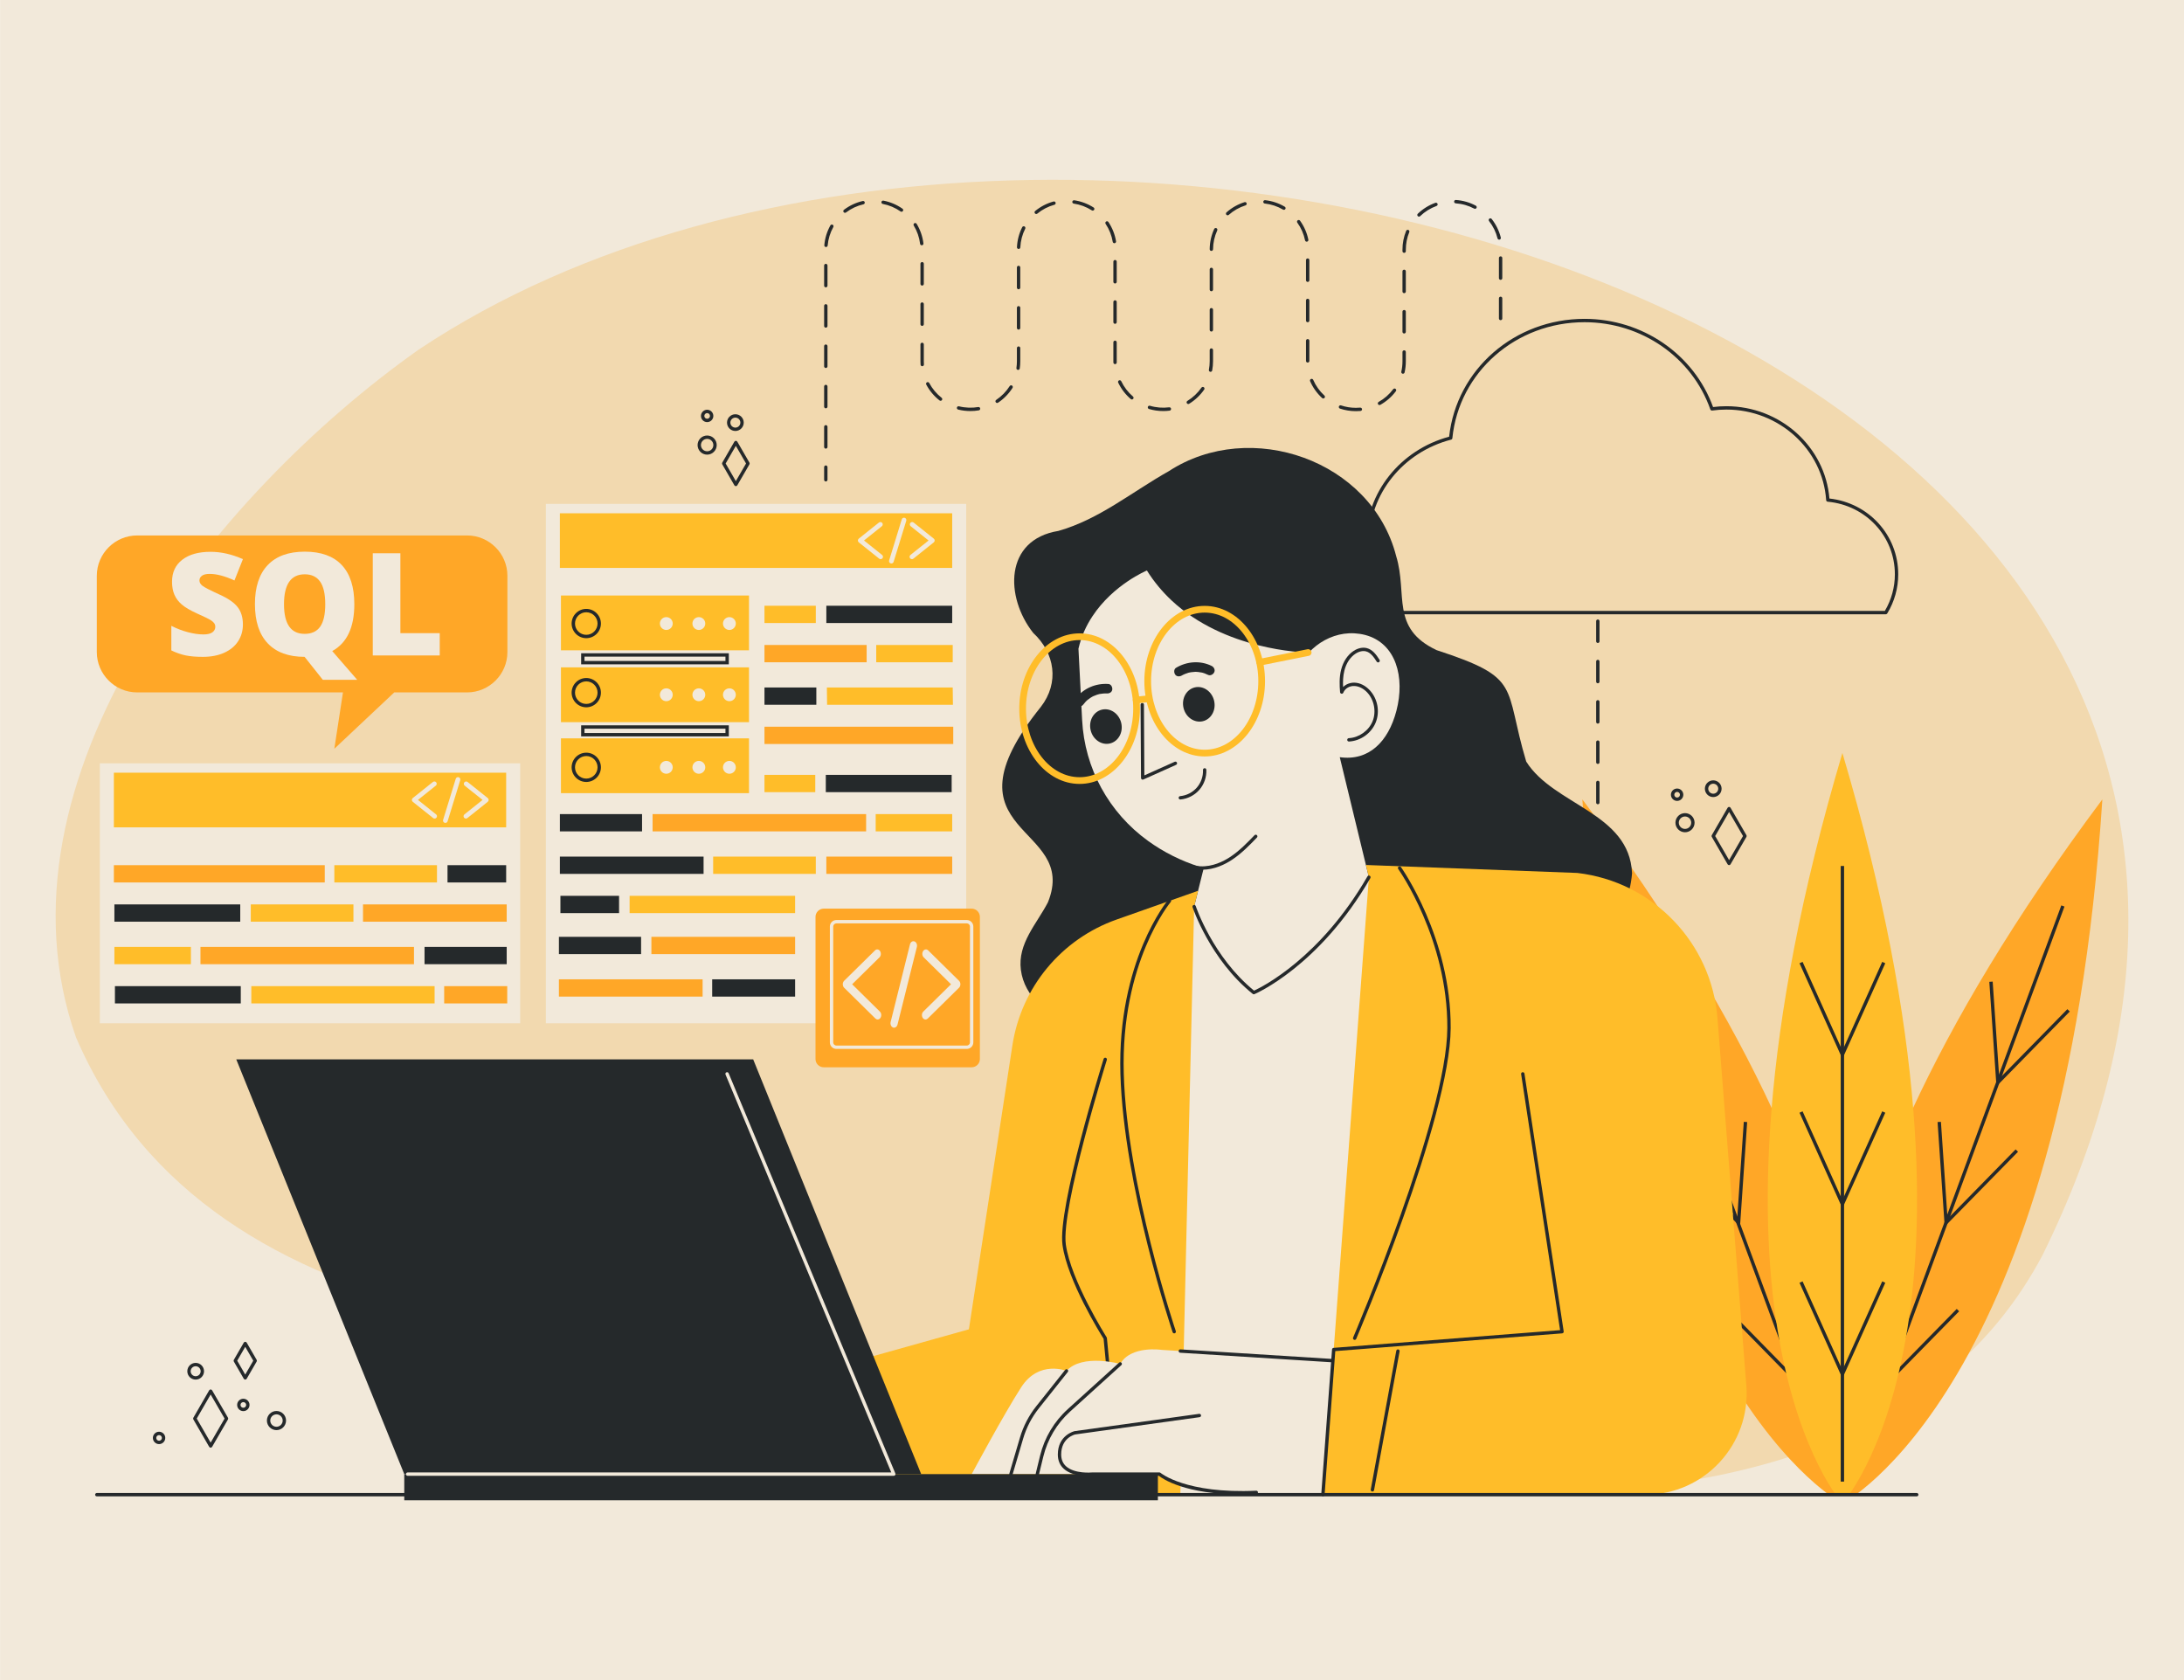 <?xml version="1.0" encoding="utf-8"?>
<!-- Generator: Adobe Illustrator 27.5.0, SVG Export Plug-In . SVG Version: 6.00 Build 0)  -->
<svg version="1.1" xmlns="http://www.w3.org/2000/svg" xmlns:xlink="http://www.w3.org/1999/xlink" x="0px" y="0px"
	 viewBox="0 0 650 500" style="enable-background:new 0 0 650 500;" xml:space="preserve">
<g id="BACKGROUND">
	<rect x="0.019" style="fill:#F2E9DA;" width="650" height="500"/>
</g>
<g id="OBJECTS">
	<g>
		<path style="fill:#F2D9AF;" d="M607.879,373.571c-28.713,54.128-88.815,71.254-159.762,71.254
			c-123.905,0-112.243-21.572-171.154-31.949c-88.279-14.879-213.298-9.089-254.342-104.143
			c-26.952-76.887,41.142-161.691,102.014-204.71C318.223-24.931,741.333,103.077,607.879,373.571z"/>
	</g>
	<g>
		<defs>
			<rect id="SVGID_1_" x="461.832" y="207.607" width="167.907" height="237.149"/>
		</defs>
		<clipPath id="SVGID_00000057137885840942610050000013350273745648892075_">
			<use xlink:href="#SVGID_1_"  style="overflow:visible;"/>
		</clipPath>
		<g style="clip-path:url(#SVGID_00000057137885840942610050000013350273745648892075_);">
			<g>
				<g>
					<path style="fill:#FFA727;" d="M470.941,237.903c11.485,175.48,77.342,209.55,77.342,209.55S576.214,378.767,470.941,237.903z"
						/>
				</g>
				<g>
					
						<rect x="513.807" y="263.793" transform="matrix(0.938 -0.346 0.346 0.938 -91.243 200.065)" style="fill:#25292B;" width="0.999" height="183.211"/>
				</g>
				<g>
					<polygon style="fill:#25292B;" points="502.458,323.295 480.64,301.036 481.354,300.337 501.612,321.004 503.585,292.131 
						504.583,292.2 					"/>
				</g>
				<g>
					<polygon style="fill:#25292B;" points="535.384,412.504 513.565,390.244 514.28,389.545 534.538,410.213 536.511,381.339 
						537.509,381.408 					"/>
				</g>
				<g>
					<polygon style="fill:#25292B;" points="517.86,365.028 496.043,342.769 496.758,342.07 517.015,362.737 518.988,333.864 
						519.986,333.932 					"/>
				</g>
			</g>
			<g>
				<g>
					<path style="fill:#FFA727;" d="M625.702,237.903c-11.485,175.48-77.342,209.55-77.342,209.55S520.429,378.767,625.702,237.903z
						"/>
				</g>
				<g>
					
						<rect x="490.732" y="354.899" transform="matrix(0.346 -0.938 0.938 0.346 47.411 778.812)" style="fill:#25292B;" width="183.21" height="0.999"/>
				</g>
				<g>
					<polygon style="fill:#25292B;" points="594.185,323.296 592.06,292.2 593.058,292.131 595.03,321.005 615.288,300.337 
						616.003,301.036 					"/>
				</g>
				<g>
					<polygon style="fill:#25292B;" points="561.26,412.504 559.135,381.408 560.133,381.339 562.105,410.213 582.363,389.545 
						583.078,390.244 					"/>
				</g>
				<g>
					<polygon style="fill:#25292B;" points="578.782,365.028 576.657,333.932 577.655,333.864 579.628,362.737 599.886,342.07 
						600.601,342.769 					"/>
				</g>
			</g>
			<g>
				<g>
					<path style="fill:#FFBD29;" d="M548.334,224.086c49.986,168.602,0,223.368,0,223.368S498.348,392.687,548.334,224.086z"/>
				</g>
				<g>
					<rect x="547.835" y="257.723" style="fill:#25292B;" width="1" height="183.211"/>
				</g>
				<g>
					<polygon style="fill:#25292B;" points="548.335,315.11 535.574,286.672 536.486,286.262 548.335,312.666 560.183,286.262 
						561.095,286.672 					"/>
				</g>
				<g>
					<polygon style="fill:#25292B;" points="548.335,410.201 535.574,381.763 536.486,381.353 548.335,407.757 560.183,381.353 
						561.095,381.763 					"/>
				</g>
				<g>
					<polygon style="fill:#25292B;" points="548.335,359.594 535.574,331.157 536.486,330.746 548.335,357.151 560.183,330.746 
						561.095,331.157 					"/>
				</g>
			</g>
		</g>
	</g>
	<g>
		<g>
			<g>
				<g>
					<path style="fill:#25292B;" d="M514.608,257.471L514.608,257.471c-0.179,0-0.344-0.096-0.433-0.25l-4.717-8.165
						c-0.09-0.154-0.09-0.346,0-0.5l4.717-8.164c0.089-0.154,0.254-0.25,0.433-0.25l0,0c0.179,0,0.344,0.095,0.433,0.249
						l4.728,8.164c0.09,0.155,0.09,0.347,0,0.502l-4.728,8.165C514.952,257.376,514.787,257.471,514.608,257.471z M510.469,248.806
						l4.141,7.166l4.148-7.166l-4.148-7.165L510.469,248.806z"/>
				</g>
			</g>
			<g>
				<g>
					<path style="fill:#25292B;" d="M501.492,247.689c-1.57,0-2.849-1.278-2.849-2.849s1.278-2.848,2.849-2.848
						s2.848,1.277,2.848,2.848S503.062,247.689,501.492,247.689z M501.492,242.992c-1.02,0-1.849,0.829-1.849,1.848
						c0,1.02,0.829,1.849,1.849,1.849c1.019,0,1.848-0.829,1.848-1.849C503.34,243.821,502.511,242.992,501.492,242.992z"/>
				</g>
			</g>
			<g>
				<g>
					<path style="fill:#25292B;" d="M509.891,237.212c-1.372,0-2.488-1.116-2.488-2.488c0-1.371,1.116-2.487,2.488-2.487
						s2.488,1.116,2.488,2.487C512.38,236.096,511.264,237.212,509.891,237.212z M509.891,233.236c-0.82,0-1.488,0.667-1.488,1.487
						s0.668,1.488,1.488,1.488s1.488-0.668,1.488-1.488S510.712,233.236,509.891,233.236z"/>
				</g>
			</g>
			<g>
				<g>
					<path style="fill:#25292B;" d="M499.143,238.358c-1.016,0-1.842-0.826-1.842-1.842s0.826-1.843,1.842-1.843
						s1.842,0.827,1.842,1.843S500.159,238.358,499.143,238.358z M499.143,235.673c-0.464,0-0.842,0.378-0.842,0.843
						c0,0.464,0.378,0.842,0.842,0.842s0.842-0.378,0.842-0.842C499.985,236.051,499.607,235.673,499.143,235.673z"/>
				</g>
			</g>
			<g>
				<g>
					<path style="fill:#25292B;" d="M218.999,144.684L218.999,144.684c-0.179,0-0.344-0.095-0.433-0.25l-3.608-6.247
						c-0.09-0.155-0.09-0.345,0-0.5l3.608-6.247c0.089-0.155,0.254-0.25,0.433-0.25l0,0c0.179,0,0.344,0.095,0.433,0.25l3.617,6.247
						c0.09,0.155,0.09,0.346,0,0.501l-3.617,6.247C219.343,144.588,219.178,144.684,218.999,144.684z M215.968,137.937l3.032,5.249
						l3.038-5.249L219,132.688L215.968,137.937z"/>
				</g>
			</g>
			<g>
				<g>
					<path style="fill:#25292B;" d="M210.461,135.305c-1.57,0-2.849-1.278-2.849-2.848c0-1.571,1.278-2.849,2.849-2.849
						s2.848,1.278,2.848,2.849C213.308,134.027,212.031,135.305,210.461,135.305z M210.461,130.608c-1.02,0-1.849,0.829-1.849,1.849
						c0,1.019,0.829,1.848,1.849,1.848c1.019,0,1.848-0.829,1.848-1.848C212.308,131.438,211.479,130.608,210.461,130.608z"/>
				</g>
			</g>
			<g>
				<g>
					<path style="fill:#25292B;" d="M218.86,128.26c-1.372,0-2.488-1.116-2.488-2.488c0-1.372,1.116-2.488,2.488-2.488
						s2.488,1.116,2.488,2.488C221.348,127.144,220.232,128.26,218.86,128.26z M218.86,124.284c-0.82,0-1.488,0.667-1.488,1.488
						c0,0.821,0.668,1.488,1.488,1.488s1.488-0.667,1.488-1.488C220.348,124.952,219.681,124.284,218.86,124.284z"/>
				</g>
			</g>
			<g>
				<g>
					<path style="fill:#25292B;" d="M210.461,125.626c-1.016,0-1.842-0.826-1.842-1.842s0.826-1.842,1.842-1.842
						s1.842,0.827,1.842,1.842S211.476,125.626,210.461,125.626z M210.461,122.942c-0.464,0-0.842,0.378-0.842,0.842
						s0.378,0.842,0.842,0.842s0.842-0.377,0.842-0.842S210.925,122.942,210.461,122.942z"/>
				</g>
			</g>
			<g>
				<g>
					<path style="fill:#25292B;" d="M62.693,430.838L62.693,430.838c-0.179,0-0.344-0.096-0.433-0.25l-4.717-8.165
						c-0.089-0.154-0.089-0.346,0-0.5l4.717-8.164c0.089-0.154,0.254-0.25,0.433-0.25l0,0c0.178,0,0.343,0.095,0.433,0.249
						l4.727,8.164c0.09,0.155,0.09,0.347,0,0.502l-4.727,8.165C63.036,430.743,62.871,430.838,62.693,430.838z M58.554,422.173
						l4.14,7.166l4.149-7.166l-4.149-7.165L58.554,422.173z"/>
				</g>
			</g>
			<g>
				<g>
					<path style="fill:#25292B;" d="M82.285,425.615c-1.571,0-2.849-1.277-2.849-2.848s1.278-2.849,2.849-2.849
						c1.57,0,2.848,1.278,2.848,2.849S83.855,425.615,82.285,425.615z M82.285,420.919c-1.02,0-1.849,0.829-1.849,1.849
						c0,1.019,0.829,1.848,1.849,1.848c1.019,0,1.848-0.829,1.848-1.848C84.133,421.748,83.304,420.919,82.285,420.919z"/>
				</g>
			</g>
			<g>
				<g>
					<path style="fill:#25292B;" d="M58.234,410.579c-1.372,0-2.488-1.116-2.488-2.487c0-1.372,1.116-2.488,2.488-2.488
						c1.372,0,2.488,1.116,2.488,2.488C60.722,409.463,59.606,410.579,58.234,410.579z M58.234,406.603
						c-0.82,0-1.488,0.668-1.488,1.488s0.667,1.487,1.488,1.487c0.821,0,1.488-0.667,1.488-1.487S59.054,406.603,58.234,406.603z"/>
				</g>
			</g>
			<g>
				<g>
					<path style="fill:#25292B;" d="M72.42,419.96c-1.016,0-1.842-0.826-1.842-1.842s0.826-1.842,1.842-1.842
						s1.842,0.826,1.842,1.842S73.435,419.96,72.42,419.96z M72.42,417.276c-0.464,0-0.842,0.378-0.842,0.842
						s0.377,0.842,0.842,0.842s0.842-0.378,0.842-0.842S72.884,417.276,72.42,417.276z"/>
				</g>
			</g>
			<g>
				<g>
					<path style="fill:#25292B;" d="M72.986,410.579L72.986,410.579c-0.179,0-0.344-0.096-0.433-0.25l-2.962-5.127
						c-0.089-0.154-0.089-0.346,0-0.5l2.962-5.128c0.089-0.154,0.254-0.25,0.433-0.25l0,0c0.178,0,0.343,0.095,0.433,0.249
						l2.969,5.128c0.09,0.155,0.09,0.347,0,0.502l-2.969,5.127C73.329,410.484,73.164,410.579,72.986,410.579z M70.601,404.952
						l2.385,4.128l2.391-4.128l-2.391-4.129L70.601,404.952z"/>
				</g>
			</g>
			<g>
				<g>
					<path style="fill:#25292B;" d="M47.343,429.777c-1.016,0-1.842-0.826-1.842-1.842s0.826-1.842,1.842-1.842
						s1.842,0.826,1.842,1.842S48.359,429.777,47.343,429.777z M47.343,427.094c-0.464,0-0.842,0.378-0.842,0.842
						s0.377,0.842,0.842,0.842s0.842-0.378,0.842-0.842S47.808,427.094,47.343,427.094z"/>
				</g>
			</g>
		</g>
	</g>
	<g>
		<g>
			<path style="fill:#25292B;" d="M485.731,259.905c-2.271,28.237-37.543,16.903-54.32,28.389
				c-10.542,7.467-18.833,20.116-32.74,21.261c-13.409,1.025-22.527-12.388-35.94-11.38c-14.564,0.563-28.463,10.345-43.24,6.41
				c-7.46-2.06-14.63-7.88-15.66-15.95c-1-7.85,4.7-13.65,8.05-20.09c9.496-23.497-33.099-19.62-2.108-58.17
				c5.562-7.182,4.205-16.015-2.283-22.03c-8.395-10.645-8.634-27.717,7.513-30.34c12.18-3.45,21.989-11.682,32.859-17.781
				c24.29-15.827,60.366-3.254,67.67,25.291c3.471,11.333-1.8,21.473,12.051,27.978c25.613,8.361,19.873,10.523,26.647,33.151
				C462.414,239.685,484.976,241.84,485.731,259.905z"/>
		</g>
		<g>
			<g>
				<g>
					<path style="fill:#F2E9DA;" d="M415.601,211.525c-2.42,9.26-8.25,15.03-16.86,13.82l7.78,32.08l0.89,3.65l-14.65,15.04
						c-4.6,4.72-10.55,6.97-16.45,6.97c-8.5,0-16.88-4.66-20.91-13.27l1.17-4.71l1.69-6.77l-1.41-0.44
						c-5.42-1.73-10.55-4.3-15.16-7.63c-5.84-4.21-10.56-9.61-13.92-15.75c-3.35-6.15-5.34-13.04-5.71-20.24l-1.09-21.21
						c0.84-3.68,2.32-6.88,4.14-9.63c6.24-9.51,16.23-13.65,16.23-13.65c2.13,3.42,4.62,6.34,7.31,8.88
						c15.88,14.87,39.13,15.51,40.68,15.53l0.09,0.01v0.12c0.02,0,0.04-0.02,0.04-0.03c2.84-3.09,6.56-5.11,10.54-5.68
						c2.06-0.29,4.2-0.18,6.31,0.36C415.501,191.395,418.211,201.575,415.601,211.525z"/>
				</g>
			</g>
			<g>
				<g>
					
						<ellipse transform="matrix(0.973 -0.233 0.233 0.973 -41.289 82.496)" style="fill:#25292B;" cx="328.939" cy="216.213" rx="4.674" ry="5.17"/>
				</g>
			</g>
			<g>
				<g>
					
						<ellipse transform="matrix(0.973 -0.233 0.233 0.973 -38.991 88.746)" style="fill:#25292B;" cx="356.57" cy="209.601" rx="4.674" ry="5.17"/>
				</g>
			</g>
			<g>
				<g>
					<path style="fill:#25292B;" d="M329.895,203.561c-3.716-0.271-7.456,1.271-9.705,4.299c-0.447,0.602-0.481,1.522,0.158,2.022
						c0.577,0.452,1.544,0.485,2.022-0.158c0.221-0.297,0.455-0.583,0.709-0.853c0.124-0.132,0.253-0.259,0.384-0.384
						c0.014-0.013,0.03-0.027,0.046-0.04c0.07-0.06,0.141-0.119,0.213-0.178c0.287-0.233,0.589-0.449,0.901-0.647
						c0.156-0.099,0.316-0.192,0.477-0.284c0.029-0.016,0.056-0.032,0.078-0.043c0.09-0.045,0.182-0.089,0.273-0.131
						c0.337-0.154,0.682-0.289,1.034-0.404c0.176-0.058,0.353-0.11,0.532-0.157c0.089-0.024,0.179-0.046,0.269-0.067
						c0.005-0.001,0.001,0,0.005-0.001c0.011-0.002,0.005,0,0.026-0.004c0.365-0.064,0.73-0.115,1.1-0.14
						c0.185-0.012,0.369-0.019,0.554-0.02c0.092-0.001,0.185,0.001,0.277,0.003c0.025,0,0.037,0,0.047,0
						c0.018,0.001,0.029,0.002,0.054,0.004c0.745,0.054,1.559-0.308,1.681-1.136C331.133,204.548,330.695,203.619,329.895,203.561z"
						/>
				</g>
			</g>
			<g>
				<g>
					<path style="fill:#25292B;" d="M349.759,200.76c0.484,0.683,1.373,0.637,2.013,0.252c0.021-0.013,0.03-0.018,0.046-0.028
						c0.009-0.004,0.02-0.01,0.042-0.021c0.082-0.043,0.163-0.087,0.246-0.128c0.165-0.083,0.333-0.16,0.503-0.233
						c0.341-0.145,0.69-0.265,1.044-0.373c0.02-0.006,0.014-0.005,0.025-0.008c0.004-0.001,0.001,0,0.005-0.001
						c0.09-0.022,0.18-0.043,0.27-0.062c0.181-0.039,0.363-0.072,0.546-0.101c0.366-0.057,0.735-0.093,1.105-0.107
						c0.101-0.004,0.202-0.006,0.303-0.007c0.024,0.001,0.056,0.002,0.089,0.003c0.185,0.009,0.37,0.019,0.554,0.037
						c0.368,0.035,0.735,0.091,1.096,0.169c0.09,0.019,0.18,0.041,0.27,0.062c0.019,0.005,0.04,0.01,0.059,0.015
						c0.173,0.052,0.346,0.107,0.516,0.168c0.349,0.125,0.687,0.274,1.019,0.439c0.717,0.357,1.565-0.11,1.874-0.775
						c0.343-0.735-0.104-1.54-0.775-1.874c-3.375-1.682-7.408-1.363-10.599,0.561C349.323,199.161,349.354,200.188,349.759,200.76z"
						/>
				</g>
			</g>
			<g>
				<path style="fill:#25292B;" d="M401.459,220.682c-0.265,0-0.485-0.207-0.499-0.475c-0.015-0.275,0.197-0.511,0.474-0.524
					c3.037-0.156,5.949-2.236,7.083-5.059s0.47-6.339-1.615-8.553c-1.099-1.168-2.479-1.864-3.786-1.91
					c-1.487-0.09-2.854,0.782-3.319,1.981c-0.084,0.217-0.308,0.344-0.536,0.314c-0.23-0.033-0.407-0.22-0.428-0.452
					c-0.175-2-0.274-4.357,0.305-6.669c0.617-2.458,1.944-4.457,3.736-5.629c1.298-0.849,2.743-1.146,3.963-0.813
					c1.696,0.457,2.777,1.967,3.74,3.475c0.148,0.232,0.08,0.541-0.153,0.69c-0.23,0.147-0.54,0.08-0.69-0.153
					c-0.892-1.397-1.805-2.682-3.157-3.047c-0.95-0.254-2.098-0.005-3.155,0.686c-1.58,1.033-2.757,2.821-3.313,5.034
					c-0.412,1.644-0.456,3.335-0.381,4.893c0.852-0.852,2.104-1.355,3.424-1.311c1.592,0.057,3.183,0.847,4.479,2.225
					c2.38,2.527,3.109,6.39,1.814,9.611c-1.294,3.222-4.493,5.506-7.96,5.684C401.476,220.682,401.467,220.682,401.459,220.682z"/>
			</g>
			<g>
				<path style="fill:#25292B;" d="M357.8,258.83c-0.199,0-0.399-0.005-0.601-0.015c-3.36-0.164-6.502-1.725-9.396-3.388
					c-0.239-0.138-0.322-0.443-0.185-0.683c0.138-0.241,0.445-0.321,0.683-0.185c3.22,1.85,5.974,3.111,8.947,3.257
					c3.581,0.168,6.835-1.424,8.907-2.799c2.757-1.829,5.126-4.288,7.216-6.457c0.193-0.2,0.51-0.203,0.707-0.014
					c0.199,0.191,0.205,0.509,0.014,0.707c-2.126,2.207-4.536,4.708-7.384,6.598C364.625,257.233,361.431,258.83,357.8,258.83z"/>
			</g>
			<g>
				<path style="fill:#25292B;" d="M351.286,237.931c-0.255,0-0.473-0.194-0.497-0.454c-0.025-0.274,0.177-0.519,0.452-0.544
					c1.896-0.176,3.703-1.101,4.954-2.536c1.251-1.437,1.92-3.353,1.835-5.256c-0.013-0.276,0.201-0.51,0.477-0.521
					c0.008-0.001,0.016-0.001,0.022-0.001c0.267,0,0.487,0.209,0.499,0.478c0.098,2.157-0.661,4.329-2.079,5.957
					c-1.419,1.628-3.466,2.676-5.616,2.876C351.317,237.93,351.302,237.931,351.286,237.931z"/>
			</g>
			<g>
				<path style="fill:#25292B;" d="M340.086,232.028c-0.095,0-0.188-0.026-0.271-0.079c-0.143-0.092-0.229-0.249-0.229-0.418
					l-0.131-21.821c-0.002-0.276,0.221-0.501,0.497-0.503c0.001,0,0.002,0,0.003,0c0.274,0,0.498,0.222,0.5,0.497l0.126,21.055
					l9.036-4.05c0.25-0.116,0.547,0,0.66,0.252s0,0.548-0.252,0.66l-9.735,4.363C340.226,232.013,340.155,232.028,340.086,232.028z"
					/>
			</g>
		</g>
		<g>
			<g>
				<g>
					<path style="fill:#FFBD29;" d="M321.307,233.3c-9.902,0-17.958-10.051-17.958-22.405s8.056-22.406,17.958-22.406
						c9.901,0,17.957,10.052,17.957,22.406S331.208,233.3,321.307,233.3z M321.307,190.488c-8.799,0-15.958,9.154-15.958,20.406
						s7.159,20.405,15.958,20.405s15.957-9.153,15.957-20.405S330.105,190.488,321.307,190.488z"/>
				</g>
			</g>
			<g>
				<g>
					<path style="fill:#FFBD29;" d="M358.537,225.125c-9.902,0-17.958-10.051-17.958-22.405s8.056-22.405,17.958-22.405
						c9.901,0,17.957,10.051,17.957,22.405S368.438,225.125,358.537,225.125z M358.537,182.314c-8.799,0-15.958,9.153-15.958,20.405
						s7.159,20.405,15.958,20.405s15.957-9.153,15.957-20.405S367.336,182.314,358.537,182.314z"/>
				</g>
			</g>
			<g>
				<g>
					<path style="fill:#FFBD29;" d="M374.899,198.094c-0.467,0-0.884-0.328-0.979-0.804c-0.108-0.541,0.242-1.068,0.784-1.177
						l14.434-2.896c0.54-0.11,1.067,0.242,1.177,0.784c0.108,0.541-0.242,1.068-0.784,1.177l-14.434,2.896
						C375.03,198.089,374.965,198.094,374.899,198.094z"/>
				</g>
			</g>
			<g>
				<g>
					<path style="fill:#FFBD29;" d="M338.14,209.344c-0.505,0-0.938-0.381-0.993-0.894c-0.059-0.549,0.339-1.042,0.888-1.101
						l3.438-0.368c0.564-0.057,1.042,0.34,1.101,0.888c0.059,0.549-0.339,1.042-0.888,1.101l-3.438,0.368
						C338.211,209.342,338.175,209.344,338.14,209.344z"/>
				</g>
			</g>
		</g>
		<g>
			<g>
				<path style="fill:#FFBD29;" d="M489.691,444.825h-274.3v-28.77l72.97-20.44l12.95-84.51c2.64-17.25,14.57-31.65,31.03-37.45
					l24.23-8.55l-1.17,4.71c4.03,8.61,12.41,13.27,20.91,13.27c5.9,0,11.85-2.25,16.45-6.97l14.65-15.04l-0.89-3.65l62.92,2.37
					c22.47,2.6,39.95,20.74,41.72,43.29l8.58,109.23C521.121,429.845,507.271,444.825,489.691,444.825z"/>
			</g>
			<g>
				<polygon style="fill:#F2E9DA;" points="355.401,269.815 351.287,444.825 393.723,444.825 407.411,261.075 				"/>
			</g>
			<g>
				<path style="fill:#25292B;" d="M373.152,295.903c-0.112,0-0.223-0.038-0.313-0.11c-12.688-10.19-17.863-25.667-17.914-25.822
					c-0.086-0.262,0.058-0.544,0.32-0.631c0.262-0.086,0.545,0.057,0.631,0.32c0.049,0.151,5.074,15.161,17.353,25.162
					c2.356-1.082,19.708-9.683,33.75-33.997c0.138-0.238,0.444-0.32,0.683-0.183c0.239,0.138,0.321,0.443,0.183,0.683
					c-15.203,26.325-34.309,34.461-34.5,34.54C373.282,295.89,373.217,295.903,373.152,295.903z"/>
			</g>
			<g>
				<path style="fill:#25292B;" d="M333.398,445.325c-0.254,0-0.472-0.193-0.497-0.452l-4.448-46.446
					c-0.978-1.55-10.747-17.258-12.229-27.896c-1.527-10.966,11.675-53.591,12.237-55.399c0.081-0.263,0.359-0.412,0.626-0.329
					c0.264,0.082,0.411,0.362,0.329,0.626c-0.138,0.441-13.698,44.22-12.202,54.964c1.497,10.746,12.04,27.433,12.146,27.6
					c0.042,0.066,0.068,0.143,0.076,0.221l4.46,46.564c0.026,0.275-0.176,0.52-0.45,0.546
					C333.431,445.324,333.415,445.325,333.398,445.325z"/>
			</g>
			<g>
				<path style="fill:#25292B;" d="M403.175,398.761c-0.065,0-0.133-0.013-0.196-0.04c-0.254-0.108-0.372-0.402-0.264-0.656
					c0.279-0.652,27.9-65.544,28.038-92.1c0.136-26.483-14.467-47.138-14.614-47.343c-0.161-0.225-0.109-0.537,0.114-0.698
					c0.225-0.161,0.536-0.111,0.698,0.114c0.149,0.208,14.939,21.114,14.802,47.933c-0.139,26.756-27.839,91.832-28.118,92.486
					C403.554,398.647,403.369,398.761,403.175,398.761z"/>
			</g>
			<g>
				<path style="fill:#25292B;" d="M349.471,396.815c-0.209,0-0.403-0.131-0.474-0.34c-0.146-0.43-14.578-43.408-15.542-76.872
					c-0.967-33.579,14.064-51.638,14.216-51.816c0.178-0.209,0.494-0.235,0.705-0.057c0.21,0.179,0.235,0.494,0.057,0.705
					c-0.149,0.176-14.933,17.969-13.978,51.139c0.959,33.313,15.344,76.152,15.489,76.581c0.089,0.262-0.052,0.545-0.313,0.634
					C349.578,396.806,349.523,396.815,349.471,396.815z"/>
			</g>
			<g>
				<path style="fill:#F2E9DA;" d="M396.503,404.933l-50.734-3.197c0,0-9.178-1.412-12.371,4.17c0,0-11.328-3.127-15.985,2.085
					c0,0-8.201-3.336-13.483,4.865c-5.282,8.201-14.734,25.853-14.734,25.853h55.876c0,0,4.726,5.56,24.324,5.56
					S394.232,438,394.232,438L396.503,404.933z"/>
			</g>
			<g>
				<path style="fill:#25292B;" d="M396.503,405.432c-0.01,0-0.021,0-0.031-0.001l-45.216-2.849
					c-0.275-0.018-0.485-0.255-0.468-0.53s0.217-0.504,0.53-0.468l45.216,2.849c0.275,0.018,0.485,0.255,0.468,0.53
					C396.985,405.228,396.766,405.432,396.503,405.432z"/>
			</g>
			<g>
				<path style="fill:#25292B;" d="M393.725,445.325c-0.013,0-0.025,0-0.038-0.001c-0.275-0.021-0.482-0.261-0.462-0.536
					l3.218-43.195c0.019-0.246,0.214-0.442,0.46-0.461l67.412-5.272l-11.595-76.195c-0.042-0.273,0.146-0.528,0.419-0.569
					c0.273-0.038,0.528,0.146,0.569,0.419l11.676,76.727c0.021,0.138-0.017,0.277-0.103,0.386c-0.086,0.109-0.214,0.177-0.353,0.188
					l-67.521,5.281l-3.186,42.768C394.203,445.125,393.983,445.325,393.725,445.325z"/>
			</g>
			<g>
				<path style="fill:#25292B;" d="M408.458,443.888c-0.03,0-0.061-0.003-0.092-0.008c-0.271-0.051-0.451-0.312-0.401-0.583
					l7.599-41.305c0.051-0.271,0.304-0.444,0.583-0.401c0.271,0.051,0.451,0.312,0.401,0.583l-7.599,41.305
					C408.904,443.72,408.694,443.888,408.458,443.888z"/>
			</g>
			<g>
				<path style="fill:#25292B;" d="M369.446,444.756c-16.766,0.001-23.467-4.69-24.551-5.547H325
					c-0.176,0.021-5.508,0.522-8.39-2.085c-1.182-1.068-1.78-2.499-1.78-4.253c0-5.791,4.93-6.941,4.979-6.952l37.081-5.149
					c0.254-0.038,0.525,0.151,0.563,0.427c0.038,0.273-0.153,0.525-0.427,0.563l-37.042,5.143c-0.131,0.031-4.155,0.998-4.155,5.969
					c0,1.459,0.487,2.64,1.449,3.51c2.551,2.311,7.62,1.835,7.671,1.831l20.125-0.003c0.12,0,0.238,0.044,0.329,0.124
					c0.072,0.062,7.5,6.278,28.468,5.318c0.289-0.033,0.51,0.2,0.522,0.476c0.014,0.276-0.2,0.51-0.476,0.522
					C372.355,444.721,370.863,444.756,369.446,444.756z"/>
			</g>
			<g>
				<path style="fill:#25292B;" d="M308.727,439.209c-0.039,0-0.078-0.005-0.118-0.015c-0.269-0.064-0.433-0.335-0.367-0.604
					l1.299-5.336c1.311-5.383,4.173-10.192,8.277-13.91l15.245-13.81c0.204-0.185,0.521-0.17,0.706,0.034
					c0.186,0.205,0.17,0.521-0.034,0.706l-15.245,13.81c-3.956,3.584-6.715,8.22-7.979,13.406l-1.299,5.336
					C309.158,439.055,308.953,439.209,308.727,439.209z"/>
			</g>
			<g>
				<path style="fill:#25292B;" d="M300.874,439.209c-0.047,0-0.095-0.007-0.142-0.021c-0.265-0.078-0.416-0.356-0.338-0.621
					l3.162-10.72c1.01-3.424,2.649-6.576,4.871-9.369l8.596-10.8c0.172-0.216,0.489-0.251,0.703-0.08
					c0.216,0.172,0.252,0.487,0.08,0.703l-8.596,10.8c-2.143,2.691-3.722,5.729-4.695,9.029l-3.162,10.72
					C301.289,439.068,301.09,439.209,300.874,439.209z"/>
			</g>
		</g>
		<g>
			<g>
				<rect x="120.318" y="438.709" style="fill:#25292B;" width="224.294" height="7.784"/>
			</g>
			<g>
				<polygon style="fill:#25292B;" points="120.318,438.709 274.164,438.709 224.164,315.28 70.318,315.28 				"/>
			</g>
			<g>
				<path style="fill:#F2E9DA;" d="M266.013,439.209H121.318c-0.276,0-0.5-0.224-0.5-0.5s0.224-0.5,0.5-0.5h143.944l-49.334-118.428
					c-0.105-0.255,0.015-0.548,0.27-0.654c0.252-0.102,0.548,0.014,0.654,0.27l49.622,119.12c0.063,0.154,0.047,0.331-0.046,0.47
					S266.18,439.209,266.013,439.209z"/>
			</g>
		</g>
		<g>
			<path style="fill:#25292B;" d="M570.463,445.325H28.813c-0.276,0-0.5-0.224-0.5-0.5s0.224-0.5,0.5-0.5h541.649
				c0.276,0,0.5,0.224,0.5,0.5S570.739,445.325,570.463,445.325z"/>
		</g>
	</g>
	<g>
		<g>
			<path style="fill:#25292B;" d="M544.47,148.36c-1.27-15.44-14.65-27.47-30.66-27.47c-1.35,0-2.68,0.08-3.97,0.25
				c-5.7-15.72-21.01-26.25-38.25-26.25c-20.84,0-38.1,15.05-40.3,35.07c-14.6,3.94-24.77,16.73-24.77,31.22
				c0,7.92,3.03,15.55,8.53,21.47c0.1,0.11,0.23,0.16,0.37,0.16h145.83c0.18,0,0.34-0.09,0.43-0.24c2.14-3.51,3.27-7.54,3.27-11.65
				C564.95,159.28,556.17,149.66,544.47,148.36z M560.97,181.81H415.64c-5.24-5.72-8.12-13.03-8.12-20.63
				c0-14.14,10.02-26.62,24.36-30.34c0.2-0.05,0.35-0.22,0.37-0.43c1.98-19.68,18.9-34.52,39.34-34.52c16.95,0,32,10.43,37.44,25.96
				c0.08,0.23,0.31,0.36,0.55,0.33c1.36-0.19,2.78-0.29,4.23-0.29c15.63,0,28.67,11.84,29.69,26.96c0.02,0.24,0.21,0.44,0.45,0.46
				c11.4,1.06,20,10.35,20,21.61C563.95,174.76,562.92,178.52,560.97,181.81z"/>
		</g>
		<g>
			<path style="fill:#25292B;" d="M245.776,143.286c-0.276,0-0.5-0.224-0.5-0.5v-3.769c0-0.276,0.224-0.5,0.5-0.5s0.5,0.224,0.5,0.5
				v3.769C246.276,143.062,246.053,143.286,245.776,143.286z M245.776,133.517c-0.276,0-0.5-0.224-0.5-0.5v-6
				c0-0.276,0.224-0.5,0.5-0.5s0.5,0.224,0.5,0.5v6C246.276,133.294,246.053,133.517,245.776,133.517z M403.568,122.367
				c-1.661,0-3.253-0.26-4.772-0.771c-0.262-0.088-0.402-0.371-0.314-0.633c0.089-0.261,0.373-0.4,0.633-0.314
				c1.417,0.477,2.901,0.719,4.412,0.719c0.465,0,0.885-0.019,1.3-0.057c0.253-0.019,0.519,0.178,0.543,0.453
				c0.025,0.274-0.178,0.518-0.453,0.543C404.472,122.346,404.022,122.367,403.568,122.367z M346.193,122.331
				c-1.441,0-2.866-0.206-4.235-0.613c-0.265-0.079-0.415-0.357-0.337-0.622c0.078-0.264,0.354-0.412,0.622-0.337
				c1.839,0.548,3.812,0.706,5.729,0.459c0.269-0.038,0.524,0.158,0.56,0.433s-0.159,0.524-0.433,0.56
				C347.47,122.29,346.828,122.331,346.193,122.331z M288.818,122.331c-1.268,0-2.484-0.149-3.658-0.443
				c-0.269-0.067-0.431-0.339-0.364-0.606c0.067-0.268,0.34-0.431,0.606-0.364c1.885,0.472,3.918,0.53,5.747,0.219
				c0.26-0.044,0.53,0.138,0.576,0.41c0.046,0.271-0.138,0.53-0.41,0.576C290.495,122.261,289.655,122.331,288.818,122.331z
				 M245.776,121.517c-0.276,0-0.5-0.224-0.5-0.5v-6c0-0.276,0.224-0.5,0.5-0.5s0.5,0.224,0.5,0.5v6
				C246.276,121.294,246.053,121.517,245.776,121.517z M410.56,120.55c-0.175,0-0.345-0.092-0.437-0.256
				c-0.135-0.24-0.049-0.545,0.192-0.681c1.699-0.952,3.155-2.227,4.325-3.786c0.167-0.221,0.481-0.265,0.7-0.101
				c0.221,0.166,0.266,0.479,0.101,0.7c-1.255,1.673-2.815,3.038-4.638,4.06C410.727,120.529,410.643,120.55,410.56,120.55z
				 M353.653,120.239c-0.168,0-0.332-0.085-0.427-0.239c-0.144-0.236-0.069-0.544,0.166-0.688c1.64-1.001,3.085-2.365,4.18-3.946
				c0.158-0.228,0.469-0.282,0.696-0.126c0.227,0.157,0.283,0.469,0.126,0.696c-1.174,1.693-2.723,3.156-4.48,4.229
				C353.833,120.216,353.742,120.239,353.653,120.239z M296.766,119.928c-0.161,0-0.319-0.078-0.416-0.223
				c-0.153-0.229-0.091-0.54,0.139-0.693c1.598-1.066,2.987-2.488,4.018-4.11c0.148-0.233,0.458-0.301,0.689-0.154
				c0.233,0.147,0.303,0.457,0.154,0.689c-1.104,1.739-2.593,3.264-4.307,4.407C296.958,119.901,296.861,119.928,296.766,119.928z
				 M279.935,119.279c-0.108,0-0.217-0.035-0.309-0.106c-1.646-1.292-2.978-2.882-3.956-4.725c-0.13-0.243-0.037-0.546,0.207-0.676
				c0.241-0.13,0.546-0.037,0.676,0.207c0.9,1.694,2.177,3.218,3.69,4.406c0.218,0.171,0.255,0.485,0.085,0.702
				C280.229,119.214,280.082,119.279,279.935,119.279z M336.872,118.886c-0.115,0-0.231-0.039-0.325-0.12
				c-1.589-1.361-2.851-3.007-3.749-4.89c-0.119-0.25-0.014-0.548,0.236-0.667c0.247-0.119,0.546-0.015,0.666,0.236
				c0.838,1.756,2.015,3.291,3.497,4.561c0.21,0.18,0.234,0.495,0.055,0.705C337.153,118.827,337.013,118.886,336.872,118.886z
				 M393.83,118.59c-0.121,0-0.242-0.044-0.339-0.132c-1.541-1.417-2.743-3.104-3.575-5.017c-0.109-0.253,0.007-0.548,0.26-0.658
				c0.252-0.106,0.548,0.006,0.658,0.26c0.774,1.783,1.896,3.357,3.335,4.679c0.203,0.187,0.216,0.503,0.029,0.707
				C394.1,118.535,393.965,118.59,393.83,118.59z M417.545,111.225c-0.036,0-0.073-0.004-0.11-0.013
				c-0.27-0.061-0.438-0.329-0.377-0.598c0.228-1.005,0.344-2.042,0.344-3.081v-2.782c0-0.276,0.224-0.5,0.5-0.5s0.5,0.224,0.5,0.5
				v2.782c0,1.114-0.124,2.225-0.369,3.302C417.979,111.068,417.773,111.225,417.545,111.225z M360.281,110.656
				c-0.031,0-0.062-0.003-0.093-0.009c-0.271-0.051-0.45-0.312-0.399-0.583c0.157-0.843,0.237-1.706,0.237-2.566v-3.324
				c0-0.276,0.224-0.5,0.5-0.5s0.5,0.224,0.5,0.5v3.324c0,0.922-0.086,1.847-0.255,2.75
				C360.727,110.488,360.517,110.656,360.281,110.656z M303.002,110.086c-0.024,0-0.048-0.002-0.072-0.005
				c-0.273-0.04-0.463-0.293-0.424-0.566c0.097-0.666,0.146-1.345,0.146-2.017v-3.903c0-0.276,0.224-0.5,0.5-0.5s0.5,0.224,0.5,0.5
				v3.903c0,0.72-0.053,1.446-0.155,2.159C303.46,109.906,303.246,110.086,303.002,110.086z M245.776,109.517
				c-0.276,0-0.5-0.224-0.5-0.5v-6c0-0.276,0.224-0.5,0.5-0.5s0.5,0.224,0.5,0.5v6C246.276,109.294,246.053,109.517,245.776,109.517
				z M274.477,108.989c-0.26,0-0.479-0.202-0.498-0.466c-0.023-0.339-0.035-0.68-0.035-1.025v-5.008c0-0.276,0.224-0.5,0.5-0.5
				s0.5,0.224,0.5,0.5v5.008c0,0.322,0.012,0.641,0.033,0.957c0.019,0.275-0.189,0.514-0.465,0.533
				C274.5,108.989,274.488,108.989,274.477,108.989z M331.864,108.371c-0.271,0-0.493-0.216-0.5-0.488l-0.005-0.385v-5.627
				c0-0.276,0.224-0.5,0.5-0.5s0.5,0.224,0.5,0.5l0.005,5.988c0.007,0.276-0.212,0.505-0.488,0.512
				C331.872,108.371,331.868,108.371,331.864,108.371z M389.192,107.905c-0.276,0-0.5-0.224-0.5-0.5v-6c0-0.276,0.224-0.5,0.5-0.5
				s0.5,0.224,0.5,0.5v6C389.692,107.681,389.469,107.905,389.192,107.905z M417.901,99.252c-0.276,0-0.5-0.224-0.5-0.5v-6
				c0-0.276,0.224-0.5,0.5-0.5s0.5,0.224,0.5,0.5v6C418.401,99.028,418.178,99.252,417.901,99.252z M360.526,98.674
				c-0.276,0-0.5-0.224-0.5-0.5v-6c0-0.276,0.224-0.5,0.5-0.5s0.5,0.224,0.5,0.5v6C361.026,98.45,360.803,98.674,360.526,98.674z
				 M303.151,98.095c-0.276,0-0.5-0.224-0.5-0.5v-6c0-0.276,0.224-0.5,0.5-0.5s0.5,0.224,0.5,0.5v6
				C303.651,97.871,303.428,98.095,303.151,98.095z M245.776,97.517c-0.276,0-0.5-0.224-0.5-0.5v-6c0-0.276,0.224-0.5,0.5-0.5
				s0.5,0.224,0.5,0.5v6C246.276,97.294,246.053,97.517,245.776,97.517z M274.443,96.99c-0.276,0-0.5-0.224-0.5-0.5v-6
				c0-0.276,0.224-0.5,0.5-0.5s0.5,0.224,0.5,0.5v6C274.943,96.766,274.72,96.99,274.443,96.99z M331.859,96.371
				c-0.276,0-0.5-0.224-0.5-0.5v-6c0-0.276,0.224-0.5,0.5-0.5s0.5,0.224,0.5,0.5v6C332.359,96.147,332.136,96.371,331.859,96.371z
				 M389.192,95.905c-0.276,0-0.5-0.224-0.5-0.5v-6c0-0.276,0.224-0.5,0.5-0.5s0.5,0.224,0.5,0.5v6
				C389.692,95.681,389.469,95.905,389.192,95.905z M446.609,95.286c-0.276,0-0.5-0.224-0.5-0.5v-6c0-0.276,0.224-0.5,0.5-0.5
				s0.5,0.224,0.5,0.5v6C447.109,95.062,446.886,95.286,446.609,95.286z M417.901,87.252c-0.276,0-0.5-0.224-0.5-0.5v-6
				c0-0.276,0.224-0.5,0.5-0.5s0.5,0.224,0.5,0.5v6C418.401,87.028,418.178,87.252,417.901,87.252z M360.526,86.674
				c-0.276,0-0.5-0.224-0.5-0.5v-6c0-0.276,0.224-0.5,0.5-0.5s0.5,0.224,0.5,0.5v6C361.026,86.45,360.803,86.674,360.526,86.674z
				 M303.151,86.095c-0.276,0-0.5-0.224-0.5-0.5v-6c0-0.276,0.224-0.5,0.5-0.5s0.5,0.224,0.5,0.5v6
				C303.651,85.871,303.428,86.095,303.151,86.095z M245.776,85.517c-0.276,0-0.5-0.224-0.5-0.5v-6c0-0.276,0.224-0.5,0.5-0.5
				s0.5,0.224,0.5,0.5v6C246.276,85.294,246.053,85.517,245.776,85.517z M274.443,84.99c-0.276,0-0.5-0.224-0.5-0.5v-6
				c0-0.276,0.224-0.5,0.5-0.5s0.5,0.224,0.5,0.5v6C274.943,84.766,274.72,84.99,274.443,84.99z M331.859,84.371
				c-0.276,0-0.5-0.224-0.5-0.5v-6c0-0.276,0.224-0.5,0.5-0.5s0.5,0.224,0.5,0.5v6C332.359,84.147,332.136,84.371,331.859,84.371z
				 M389.192,83.905c-0.276,0-0.5-0.224-0.5-0.5v-6c0-0.276,0.224-0.5,0.5-0.5s0.5,0.224,0.5,0.5v6
				C389.692,83.681,389.469,83.905,389.192,83.905z M446.609,83.286c-0.276,0-0.5-0.224-0.5-0.5v-6c0-0.276,0.224-0.5,0.5-0.5
				s0.5,0.224,0.5,0.5v6C447.109,83.062,446.886,83.286,446.609,83.286z M417.901,75.252c-0.276,0-0.5-0.224-0.5-0.5v-0.438
				c0-1.94,0.369-3.828,1.098-5.611c0.104-0.256,0.396-0.378,0.652-0.273c0.255,0.104,0.378,0.396,0.273,0.652
				c-0.679,1.661-1.023,3.422-1.023,5.232v0.438C418.401,75.028,418.178,75.252,417.901,75.252z M360.527,74.674
				c-0.002,0-0.003,0-0.005,0c-0.276-0.003-0.498-0.229-0.495-0.505c0.02-2.096,0.469-4.12,1.335-6.016
				c0.115-0.252,0.414-0.359,0.663-0.247c0.251,0.115,0.361,0.412,0.247,0.663c-0.808,1.767-1.227,3.654-1.245,5.609
				C361.024,74.453,360.802,74.674,360.527,74.674z M303.167,74.095c-0.008,0-0.016,0-0.023-0.001
				c-0.275-0.013-0.489-0.246-0.476-0.522c0.098-2.094,0.623-4.1,1.563-5.962c0.124-0.246,0.426-0.345,0.672-0.221
				s0.345,0.425,0.221,0.672c-0.875,1.735-1.365,3.605-1.457,5.558C303.654,73.886,303.433,74.095,303.167,74.095z M245.832,73.518
				c-0.015,0-0.029-0.001-0.044-0.002c-0.275-0.023-0.479-0.266-0.455-0.541c0.181-2.084,0.787-4.066,1.803-5.894
				c0.134-0.242,0.439-0.326,0.68-0.194c0.241,0.135,0.328,0.439,0.194,0.681c-0.947,1.702-1.513,3.551-1.681,5.493
				C246.307,73.322,246.088,73.518,245.832,73.518z M274.332,72.995c-0.248,0-0.464-0.186-0.495-0.438
				c-0.24-1.934-0.873-3.76-1.883-5.429c-0.143-0.236-0.067-0.544,0.169-0.687c0.236-0.141,0.544-0.067,0.687,0.169
				c1.083,1.79,1.763,3.749,2.02,5.823c0.034,0.274-0.16,0.523-0.435,0.558C274.374,72.994,274.352,72.995,274.332,72.995z
				 M331.66,72.384c-0.239,0-0.451-0.173-0.492-0.417c-0.323-1.92-1.035-3.718-2.116-5.342c-0.153-0.23-0.091-0.541,0.139-0.693
				c0.227-0.152,0.54-0.093,0.693,0.139c1.16,1.743,1.924,3.671,2.271,5.73c0.046,0.272-0.138,0.53-0.41,0.576
				C331.716,72.382,331.688,72.384,331.66,72.384z M388.9,71.927c-0.232,0-0.44-0.163-0.489-0.399
				c-0.39-1.907-1.164-3.678-2.303-5.266c-0.161-0.224-0.109-0.536,0.115-0.697c0.222-0.162,0.535-0.111,0.697,0.115
				c1.222,1.702,2.053,3.602,2.471,5.646c0.055,0.271-0.119,0.535-0.39,0.591C388.968,71.924,388.934,71.927,388.9,71.927z
				 M446.182,71.323c-0.225,0-0.428-0.151-0.485-0.379c-0.473-1.887-1.323-3.623-2.529-5.16c-0.17-0.217-0.133-0.531,0.085-0.702
				c0.216-0.169,0.53-0.134,0.702,0.085c1.293,1.647,2.206,3.51,2.713,5.535c0.066,0.268-0.096,0.539-0.364,0.606
				C446.263,71.318,446.222,71.323,446.182,71.323z M422.312,64.469c-0.132,0-0.263-0.052-0.361-0.154
				c-0.19-0.199-0.184-0.516,0.016-0.707c1.512-1.45,3.273-2.544,5.234-3.252c0.262-0.089,0.546,0.041,0.641,0.301
				c0.094,0.26-0.041,0.547-0.301,0.641c-1.829,0.659-3.472,1.68-4.883,3.033C422.561,64.423,422.437,64.469,422.312,64.469z
				 M365.363,64.077c-0.138,0-0.275-0.057-0.374-0.168c-0.184-0.207-0.164-0.523,0.042-0.706c1.568-1.39,3.372-2.412,5.362-3.039
				c0.263-0.08,0.544,0.063,0.627,0.326c0.083,0.264-0.063,0.544-0.326,0.627c-1.855,0.585-3.537,1.538-4.999,2.834
				C365.6,64.036,365.481,64.077,365.363,64.077z M308.401,63.688c-0.145,0-0.288-0.063-0.387-0.183
				c-0.175-0.214-0.144-0.529,0.069-0.704c1.621-1.329,3.462-2.281,5.474-2.832c0.271-0.071,0.542,0.085,0.614,0.351
				c0.072,0.267-0.084,0.541-0.351,0.614c-1.875,0.513-3.592,1.401-5.103,2.641C308.625,63.651,308.514,63.688,308.401,63.688z
				 M251.48,63.332c-0.151,0-0.301-0.068-0.399-0.198c-0.166-0.221-0.122-0.534,0.098-0.701c1.672-1.262,3.55-2.14,5.584-2.609
				c0.272-0.063,0.537,0.106,0.6,0.375c0.062,0.269-0.105,0.537-0.375,0.6c-1.895,0.438-3.647,1.256-5.205,2.434
				C251.691,63.299,251.586,63.332,251.48,63.332z M268.312,63.022c-0.1,0-0.199-0.029-0.286-0.09
				c-1.601-1.119-3.381-1.872-5.293-2.239c-0.271-0.053-0.448-0.314-0.396-0.586s0.309-0.448,0.586-0.396
				c2.05,0.394,3.96,1.202,5.676,2.401c0.227,0.158,0.282,0.471,0.124,0.696C268.625,62.948,268.47,63.022,268.312,63.022z
				 M325.215,62.678c-0.093,0-0.186-0.025-0.269-0.078c-1.646-1.048-3.457-1.724-5.383-2.007c-0.272-0.041-0.462-0.295-0.422-0.568
				c0.041-0.272,0.294-0.454,0.568-0.422c2.065,0.305,4.008,1.029,5.773,2.153c0.233,0.148,0.302,0.458,0.153,0.69
				C325.541,62.596,325.38,62.678,325.215,62.678z M382.12,62.452c-0.087,0-0.174-0.022-0.254-0.069
				c-1.68-0.988-3.514-1.599-5.45-1.815c-0.274-0.031-0.472-0.278-0.441-0.553c0.03-0.275,0.286-0.469,0.553-0.441
				c2.077,0.232,4.045,0.888,5.847,1.948c0.237,0.14,0.317,0.446,0.177,0.685C382.458,62.364,382.291,62.452,382.12,62.452z
				 M438.997,62.15c-0.08,0-0.16-0.019-0.234-0.059c-1.719-0.913-3.577-1.444-5.525-1.578c-0.275-0.02-0.483-0.258-0.465-0.533
				c0.02-0.275,0.251-0.494,0.533-0.465c2.09,0.144,4.083,0.714,5.926,1.693c0.244,0.13,0.337,0.433,0.207,0.676
				C439.349,62.053,439.176,62.15,438.997,62.15z"/>
		</g>
		<g>
			<path style="fill:#25292B;" d="M475.546,239.355c-0.276,0-0.5-0.224-0.5-0.5v-6c0-0.276,0.224-0.5,0.5-0.5s0.5,0.224,0.5,0.5v6
				C476.046,239.132,475.822,239.355,475.546,239.355z M475.546,227.355c-0.276,0-0.5-0.224-0.5-0.5v-6c0-0.276,0.224-0.5,0.5-0.5
				s0.5,0.224,0.5,0.5v6C476.046,227.132,475.822,227.355,475.546,227.355z M475.546,215.355c-0.276,0-0.5-0.224-0.5-0.5v-6
				c0-0.276,0.224-0.5,0.5-0.5s0.5,0.224,0.5,0.5v6C476.046,215.132,475.822,215.355,475.546,215.355z M475.546,203.355
				c-0.276,0-0.5-0.224-0.5-0.5v-6c0-0.276,0.224-0.5,0.5-0.5s0.5,0.224,0.5,0.5v6C476.046,203.132,475.822,203.355,475.546,203.355
				z M475.546,191.355c-0.276,0-0.5-0.224-0.5-0.5v-6c0-0.276,0.224-0.5,0.5-0.5s0.5,0.224,0.5,0.5v6
				C476.046,191.132,475.822,191.355,475.546,191.355z"/>
		</g>
	</g>
	<g>
		<g>
			<g>
				<rect x="29.719" y="227.168" style="fill:#F2E9DA;" width="125.097" height="77.37"/>
			</g>
			<g>
				<g>
					<rect x="33.888" y="229.961" style="fill:#FFBD29;" width="116.757" height="16.263"/>
				</g>
			</g>
			<g>
				<g>
					<g>
						<g>
							<g>
								<path style="fill:#F2E9DA;" d="M129.353,243.616c-0.153,0-0.307-0.05-0.436-0.153l-6.078-4.855
									c-0.166-0.133-0.263-0.334-0.263-0.547c0-0.213,0.097-0.414,0.263-0.547l6-4.793c0.302-0.241,0.742-0.192,0.983,0.11
									c0.241,0.302,0.192,0.742-0.11,0.983l-5.315,4.246l5.393,4.308c0.302,0.241,0.351,0.681,0.11,0.983
									C129.762,243.526,129.559,243.616,129.353,243.616z"/>
							</g>
						</g>
					</g>
				</g>
				<g>
					<g>
						<g>
							<g>
								<path style="fill:#F2E9DA;" d="M138.661,243.616c-0.205,0-0.409-0.09-0.547-0.263c-0.241-0.302-0.192-0.742,0.11-0.983
									l5.393-4.308l-5.315-4.246c-0.302-0.241-0.351-0.681-0.11-0.983c0.241-0.302,0.682-0.351,0.983-0.11l6,4.793
									c0.166,0.133,0.263,0.334,0.263,0.547c0,0.213-0.097,0.414-0.263,0.547l-6.078,4.855
									C138.968,243.566,138.814,243.616,138.661,243.616z"/>
							</g>
						</g>
					</g>
				</g>
				<g>
					<g>
						<g>
							<g>
								<path style="fill:#F2E9DA;" d="M132.642,244.899c-0.098,0.013-0.199,0.006-0.3-0.025c-0.369-0.114-0.577-0.505-0.463-0.874
									l3.761-12.227c0.113-0.369,0.505-0.577,0.874-0.463c0.369,0.114,0.577,0.505,0.463,0.874l-3.761,12.227
									C133.134,244.681,132.903,244.864,132.642,244.899z"/>
							</g>
						</g>
					</g>
				</g>
			</g>
			<g>
				<g>
					<rect x="33.888" y="257.482" style="fill:#FFA727;" width="62.766" height="5.143"/>
				</g>
			</g>
			<g>
				<g>
					<rect x="99.504" y="257.482" style="fill:#FFBD29;" width="30.549" height="5.143"/>
				</g>
			</g>
			<g>
				<g>
					<rect x="133.191" y="257.482" style="fill:#25292B;" width="17.454" height="5.143"/>
				</g>
			</g>
			<g>
				<g>
					<polyline style="fill:#FFA727;" points="150.804,274.302 108.037,274.302 108.037,269.159 150.804,269.159 					"/>
				</g>
			</g>
			<g>
				<g>
					
						<rect x="74.639" y="269.159" transform="matrix(-1 -1.224647e-16 1.224647e-16 -1 179.827 543.46)" style="fill:#FFBD29;" width="30.549" height="5.143"/>
				</g>
			</g>
			<g>
				<g>
					<polyline style="fill:#25292B;" points="34.047,269.159 71.501,269.159 71.501,274.302 34.047,274.302 					"/>
				</g>
			</g>
			<g>
				<g>
					<rect x="34.047" y="281.806" style="fill:#FFBD29;" width="22.766" height="5.143"/>
				</g>
			</g>
			<g>
				<g>
					<rect x="59.662" y="281.806" style="fill:#FFA727;" width="63.549" height="5.143"/>
				</g>
			</g>
			<g>
				<g>
					<rect x="126.349" y="281.806" style="fill:#25292B;" width="24.454" height="5.143"/>
				</g>
			</g>
			<g>
				<g>
					<polyline style="fill:#FFA727;" points="150.962,298.626 132.196,298.626 132.196,293.483 150.962,293.483 					"/>
				</g>
			</g>
			<g>
				<g>
					
						<rect x="74.797" y="293.483" transform="matrix(-1 -1.224647e-16 1.224647e-16 -1 204.143 592.108)" style="fill:#FFBD29;" width="54.549" height="5.143"/>
				</g>
			</g>
			<g>
				<g>
					<polyline style="fill:#25292B;" points="34.205,293.483 71.659,293.483 71.659,298.626 34.205,298.626 					"/>
				</g>
			</g>
		</g>
		<g>
			<g>
				<g>
					<path style="fill:#FFA727;" d="M151.013,171.355v22.71c0,6.6-5.4,12-12,12h-21.68l-17.829,16.769l2.568-16.769H40.813
						c-6.6,0-12-5.4-12-12v-22.71c0-6.6,5.4-12,12-12h98.2C145.613,159.355,151.013,164.755,151.013,171.355z"/>
				</g>
			</g>
			<g>
				<g>
					<g>
						<path style="fill:#F2E9DA;" d="M72.294,185.832c0,1.886-0.479,3.561-1.435,5.023c-0.957,1.464-2.337,2.6-4.14,3.412
							c-1.803,0.811-3.918,1.217-6.345,1.217c-2.025,0-3.723-0.142-5.097-0.426c-1.373-0.284-2.801-0.78-4.285-1.487v-7.322
							c1.567,0.804,3.196,1.432,4.888,1.882c1.692,0.451,3.245,0.676,4.66,0.676c1.22,0,2.115-0.211,2.684-0.634
							c0.568-0.423,0.853-0.968,0.853-1.633c0-0.416-0.115-0.78-0.343-1.092c-0.229-0.312-0.597-0.627-1.103-0.947
							c-0.506-0.319-1.855-0.97-4.046-1.955c-1.983-0.901-3.471-1.775-4.462-2.621c-0.992-0.846-1.726-1.817-2.205-2.912
							c-0.479-1.095-0.718-2.392-0.718-3.89c0-2.801,1.019-4.986,3.058-6.553c2.038-1.567,4.84-2.351,8.404-2.351
							c3.148,0,6.358,0.728,9.632,2.184l-2.517,6.345c-2.843-1.303-5.298-1.955-7.364-1.955c-1.068,0-1.845,0.187-2.33,0.562
							c-0.486,0.374-0.728,0.839-0.728,1.394c0,0.597,0.308,1.13,0.925,1.602c0.617,0.472,2.292,1.331,5.024,2.579
							c2.621,1.179,4.441,2.444,5.461,3.797C71.784,182.077,72.294,183.78,72.294,185.832z"/>
					</g>
				</g>
				<g>
					<g>
						<path style="fill:#F2E9DA;" d="M105.453,179.82c0,6.893-2.192,11.539-6.573,13.938l7.426,8.55H96.071l-5.367-6.761
							l-0.021-0.021v-0.021l-0.021-0.021c-4.771,0-8.429-1.338-10.973-4.015c-2.545-2.676-3.817-6.573-3.817-11.691
							c0-5.062,1.265-8.927,3.797-11.597c2.531-2.67,6.209-4.004,11.036-4.004c4.84,0,8.508,1.324,11.004,3.973
							C104.205,170.799,105.453,174.689,105.453,179.82z M84.526,179.82c0,5.88,2.045,8.821,6.137,8.821
							c2.08,0,3.623-0.714,4.629-2.143c1.005-1.428,1.508-3.654,1.508-6.678c0-3.037-0.51-5.28-1.529-6.729
							c-1.019-1.449-2.542-2.174-4.566-2.174C86.585,170.917,84.526,173.884,84.526,179.82z"/>
					</g>
				</g>
				<g>
					<g>
						<path style="fill:#F2E9DA;" d="M110.945,195.068v-30.413h8.217v23.777h11.712v6.636H110.945z"/>
					</g>
				</g>
			</g>
		</g>
		<g>
			<g>
				<rect x="162.462" y="149.961" style="fill:#F2E9DA;" width="125.097" height="154.577"/>
			</g>
			<g>
				<g>
					<rect x="166.632" y="152.755" style="fill:#FFBD29;" width="116.757" height="16.263"/>
				</g>
			</g>
			<g>
				<g>
					<g>
						<g>
							<g>
								<path style="fill:#F2E9DA;" d="M262.097,166.409c-0.153,0-0.307-0.05-0.436-0.153l-6.078-4.855
									c-0.166-0.133-0.263-0.334-0.263-0.547c0-0.213,0.097-0.414,0.263-0.547l6-4.793c0.302-0.241,0.742-0.192,0.983,0.11
									c0.241,0.302,0.192,0.742-0.11,0.983l-5.315,4.246l5.393,4.308c0.302,0.241,0.351,0.681,0.11,0.983
									C262.506,166.319,262.302,166.409,262.097,166.409z"/>
							</g>
						</g>
					</g>
				</g>
				<g>
					<g>
						<g>
							<g>
								<path style="fill:#F2E9DA;" d="M271.404,166.409c-0.206,0-0.409-0.09-0.547-0.263c-0.241-0.302-0.192-0.742,0.11-0.983
									l5.393-4.308l-5.315-4.246c-0.302-0.241-0.351-0.681-0.11-0.983c0.241-0.302,0.682-0.351,0.983-0.11l6,4.793
									c0.166,0.133,0.263,0.334,0.263,0.547c0,0.213-0.097,0.414-0.263,0.547l-6.078,4.855
									C271.712,166.359,271.558,166.409,271.404,166.409z"/>
							</g>
						</g>
					</g>
				</g>
				<g>
					<g>
						<g>
							<g>
								<path style="fill:#F2E9DA;" d="M265.386,167.693c-0.098,0.013-0.199,0.006-0.3-0.025c-0.369-0.114-0.577-0.505-0.463-0.874
									l3.761-12.227c0.113-0.369,0.505-0.577,0.874-0.463c0.369,0.114,0.577,0.505,0.463,0.874l-3.761,12.227
									C265.878,167.474,265.647,167.657,265.386,167.693z"/>
							</g>
						</g>
					</g>
				</g>
			</g>
			<g>
				<g>
					
						<rect x="187.383" y="266.606" transform="matrix(-1 -1.224647e-16 1.224647e-16 -1 424.023 538.355)" style="fill:#FFBD29;" width="49.258" height="5.143"/>
				</g>
			</g>
			<g>
				<g>
					
						<rect x="166.791" y="266.606" transform="matrix(-1 -1.224647e-16 1.224647e-16 -1 351.036 538.355)" style="fill:#25292B;" width="17.454" height="5.143"/>
				</g>
			</g>
			<g>
				<g>
					<polyline style="fill:#25292B;" points="166.632,254.93 209.399,254.93 209.399,260.073 166.632,260.073 					"/>
				</g>
			</g>
			<g>
				<g>
					<rect x="212.248" y="254.93" style="fill:#FFBD29;" width="30.549" height="5.143"/>
				</g>
			</g>
			<g>
				<g>
					<polyline style="fill:#FFA727;" points="283.389,260.073 245.935,260.073 245.935,254.93 283.389,254.93 					"/>
				</g>
			</g>
			<g>
				<g>
					
						<rect x="260.623" y="242.282" transform="matrix(-1 -1.224647e-16 1.224647e-16 -1 544.012 489.707)" style="fill:#FFBD29;" width="22.766" height="5.143"/>
				</g>
			</g>
			<g>
				<g>
					
						<rect x="194.224" y="242.282" transform="matrix(-1 -1.224647e-16 1.224647e-16 -1 451.998 489.707)" style="fill:#FFA727;" width="63.549" height="5.143"/>
				</g>
			</g>
			<g>
				<g>
					
						<rect x="166.632" y="242.282" transform="matrix(-1 -1.224647e-16 1.224647e-16 -1 357.719 489.707)" style="fill:#25292B;" width="24.454" height="5.143"/>
				</g>
			</g>
			<g>
				<g>
					<rect x="227.523" y="230.606" style="fill:#FFBD29;" width="15.116" height="5.143"/>
				</g>
			</g>
			<g>
				<g>
					<polyline style="fill:#25292B;" points="283.231,235.749 245.776,235.749 245.776,230.606 283.231,230.606 					"/>
				</g>
			</g>
			<g>
				<g>
					
						<rect x="227.523" y="216.276" transform="matrix(-1 -1.224647e-16 1.224647e-16 -1 511.228 437.695)" style="fill:#FFA727;" width="56.183" height="5.143"/>
				</g>
			</g>
			<g>
				<g>
					<rect x="227.523" y="204.6" style="fill:#25292B;" width="15.433" height="5.143"/>
				</g>
			</g>
			<g>
				<g>
					<polyline style="fill:#FFBD29;" points="283.612,209.743 246.158,209.743 246.093,204.6 283.547,204.6 					"/>
				</g>
			</g>
			<g>
				<g>
					
						<rect x="260.781" y="191.952" transform="matrix(-1 -1.224647e-16 1.224647e-16 -1 544.329 389.047)" style="fill:#FFBD29;" width="22.766" height="5.143"/>
				</g>
			</g>
			<g>
				<g>
					
						<rect x="227.523" y="191.952" transform="matrix(-1 -1.224647e-16 1.224647e-16 -1 485.454 389.047)" style="fill:#FFA727;" width="30.409" height="5.143"/>
				</g>
			</g>
			<g>
				<g>
					<rect x="227.523" y="180.276" style="fill:#FFBD29;" width="15.275" height="5.143"/>
				</g>
			</g>
			<g>
				<g>
					<polyline style="fill:#25292B;" points="283.389,185.419 245.935,185.419 245.935,180.276 283.389,180.276 					"/>
				</g>
			</g>
			<g>
				<g>
					<polyline style="fill:#FFA727;" points="166.344,291.454 209.111,291.454 209.111,296.597 166.344,296.597 					"/>
				</g>
			</g>
			<g>
				<g>
					<rect x="211.96" y="291.454" style="fill:#25292B;" width="24.681" height="5.143"/>
				</g>
			</g>
			<g>
				<g>
					
						<rect x="166.344" y="278.806" transform="matrix(-1 -1.224647e-16 1.224647e-16 -1 357.143 562.756)" style="fill:#25292B;" width="24.454" height="5.143"/>
				</g>
			</g>
			<path style="fill:#FFA727;" d="M291.63,272.86v42.33c0,1.34-1.1,2.44-2.44,2.44h-44.03c-1.35,0-2.45-1.1-2.45-2.44v-42.33
				c0-1.34,1.1-2.44,2.45-2.44h44.03C290.53,270.42,291.63,271.52,291.63,272.86z"/>
			<g>
				<g>
					<polyline style="fill:#FFA727;" points="236.641,283.949 193.868,283.949 193.868,278.806 236.641,278.806 					"/>
				</g>
			</g>
			<g>
				<path style="fill:#F2E9DA;" d="M287.736,312.164h-38.808c-1.073,0-1.946-0.873-1.946-1.945v-34.472
					c0-1.072,0.873-1.945,1.946-1.945h38.808c1.073,0,1.946,0.873,1.946,1.945v34.472
					C289.682,311.291,288.809,312.164,287.736,312.164z M248.928,274.802c-0.521,0-0.946,0.424-0.946,0.945v34.472
					c0,0.521,0.424,0.945,0.946,0.945h38.808c0.521,0,0.946-0.424,0.946-0.945v-34.472c0-0.521-0.424-0.945-0.946-0.945H248.928z"/>
			</g>
			<g>
				<g>
					<g>
						<g>
							<g>
								<path style="fill:#F2E9DA;" d="M261.207,303.413c-0.234,0-0.47-0.095-0.668-0.289l-9.305-9.167
									c-0.254-0.251-0.403-0.631-0.403-1.032c0-0.402,0.148-0.782,0.403-1.032l9.186-9.05c0.462-0.455,1.136-0.362,1.505,0.208
									c0.369,0.57,0.294,1.401-0.168,1.857l-8.138,8.018l8.257,8.135c0.462,0.455,0.538,1.287,0.168,1.857
									C261.833,303.243,261.522,303.413,261.207,303.413z"/>
							</g>
						</g>
					</g>
				</g>
				<g>
					<g>
						<g>
							<g>
								<path style="fill:#F2E9DA;" d="M275.457,303.413c-0.315,0-0.626-0.17-0.838-0.497c-0.369-0.57-0.294-1.402,0.168-1.857
									l8.257-8.135l-8.138-8.018c-0.462-0.455-0.538-1.287-0.168-1.857c0.37-0.57,1.044-0.663,1.505-0.208l9.186,9.05
									c0.254,0.251,0.403,0.631,0.403,1.032c0,0.402-0.148,0.782-0.403,1.032l-9.305,9.167
									C275.927,303.318,275.691,303.413,275.457,303.413z"/>
							</g>
						</g>
					</g>
				</g>
				<g>
					<g>
						<g>
							<g>
								<path style="fill:#F2E9DA;" d="M266.242,305.837c-0.15,0.025-0.305,0.012-0.459-0.047c-0.565-0.215-0.883-0.954-0.709-1.651
									l5.758-23.089c0.174-0.698,0.773-1.09,1.339-0.874c0.565,0.215,0.883,0.954,0.709,1.651l-5.758,23.089
									C266.995,305.424,266.643,305.77,266.242,305.837z"/>
							</g>
						</g>
					</g>
				</g>
			</g>
		</g>
		<g>
			<g>
				<rect x="166.949" y="177.229" style="fill:#FFBD29;" width="55.969" height="16.309"/>
			</g>
			<g>
				<rect x="166.949" y="198.612" style="fill:#FFBD29;" width="55.969" height="16.309"/>
			</g>
			<g>
				<rect x="166.949" y="219.739" style="fill:#FFBD29;" width="55.969" height="16.309"/>
			</g>
			<g>
				<path style="fill:#25292B;" d="M216.909,197.71h-43.95v-3.293h43.95V197.71z M173.959,196.71h41.95v-1.293h-41.95V196.71z"/>
			</g>
			<g>
				<path style="fill:#25292B;" d="M216.909,219.154h-43.95v-3.293h43.95V219.154z M173.959,218.154h41.95v-1.293h-41.95V218.154z"
					/>
			</g>
			<g>
				<path style="fill:#25292B;" d="M174.486,189.926c-2.402,0-4.357-1.955-4.357-4.357c0-2.402,1.955-4.357,4.357-4.357
					s4.357,1.955,4.357,4.357C178.844,187.972,176.888,189.926,174.486,189.926z M174.486,182.212c-1.852,0-3.357,1.506-3.357,3.357
					s1.506,3.357,3.357,3.357s3.357-1.506,3.357-3.357S176.338,182.212,174.486,182.212z"/>
			</g>
			<g>
				<path style="fill:#25292B;" d="M174.486,210.495c-2.402,0-4.357-1.955-4.357-4.357c0-2.402,1.955-4.357,4.357-4.357
					s4.357,1.955,4.357,4.357C178.844,208.541,176.888,210.495,174.486,210.495z M174.486,202.781c-1.852,0-3.357,1.506-3.357,3.357
					s1.506,3.357,3.357,3.357s3.357-1.506,3.357-3.357S176.338,202.781,174.486,202.781z"/>
			</g>
			<g>
				<path style="fill:#25292B;" d="M174.486,232.718c-2.402,0-4.357-1.955-4.357-4.357c0-2.403,1.955-4.357,4.357-4.357
					s4.357,1.955,4.357,4.357C178.844,230.763,176.888,232.718,174.486,232.718z M174.486,225.003c-1.852,0-3.357,1.506-3.357,3.357
					s1.506,3.357,3.357,3.357s3.357-1.506,3.357-3.357S176.338,225.003,174.486,225.003z"/>
			</g>
			<g>
				<circle style="fill:#F2E9DA;" cx="198.305" cy="185.569" r="1.911"/>
				<circle style="fill:#F2E9DA;" cx="217.081" cy="185.569" r="1.911"/>
				<circle style="fill:#F2E9DA;" cx="207.99" cy="185.569" r="1.911"/>
			</g>
			<g>
				<circle style="fill:#F2E9DA;" cx="198.305" cy="206.766" r="1.911"/>
				<circle style="fill:#F2E9DA;" cx="217.081" cy="206.766" r="1.911"/>
				<circle style="fill:#F2E9DA;" cx="207.99" cy="206.766" r="1.911"/>
			</g>
			<g>
				<circle style="fill:#F2E9DA;" cx="198.305" cy="228.361" r="1.911"/>
				<circle style="fill:#F2E9DA;" cx="217.081" cy="228.361" r="1.911"/>
				<circle style="fill:#F2E9DA;" cx="207.99" cy="228.361" r="1.911"/>
			</g>
		</g>
	</g>
</g>
</svg>
